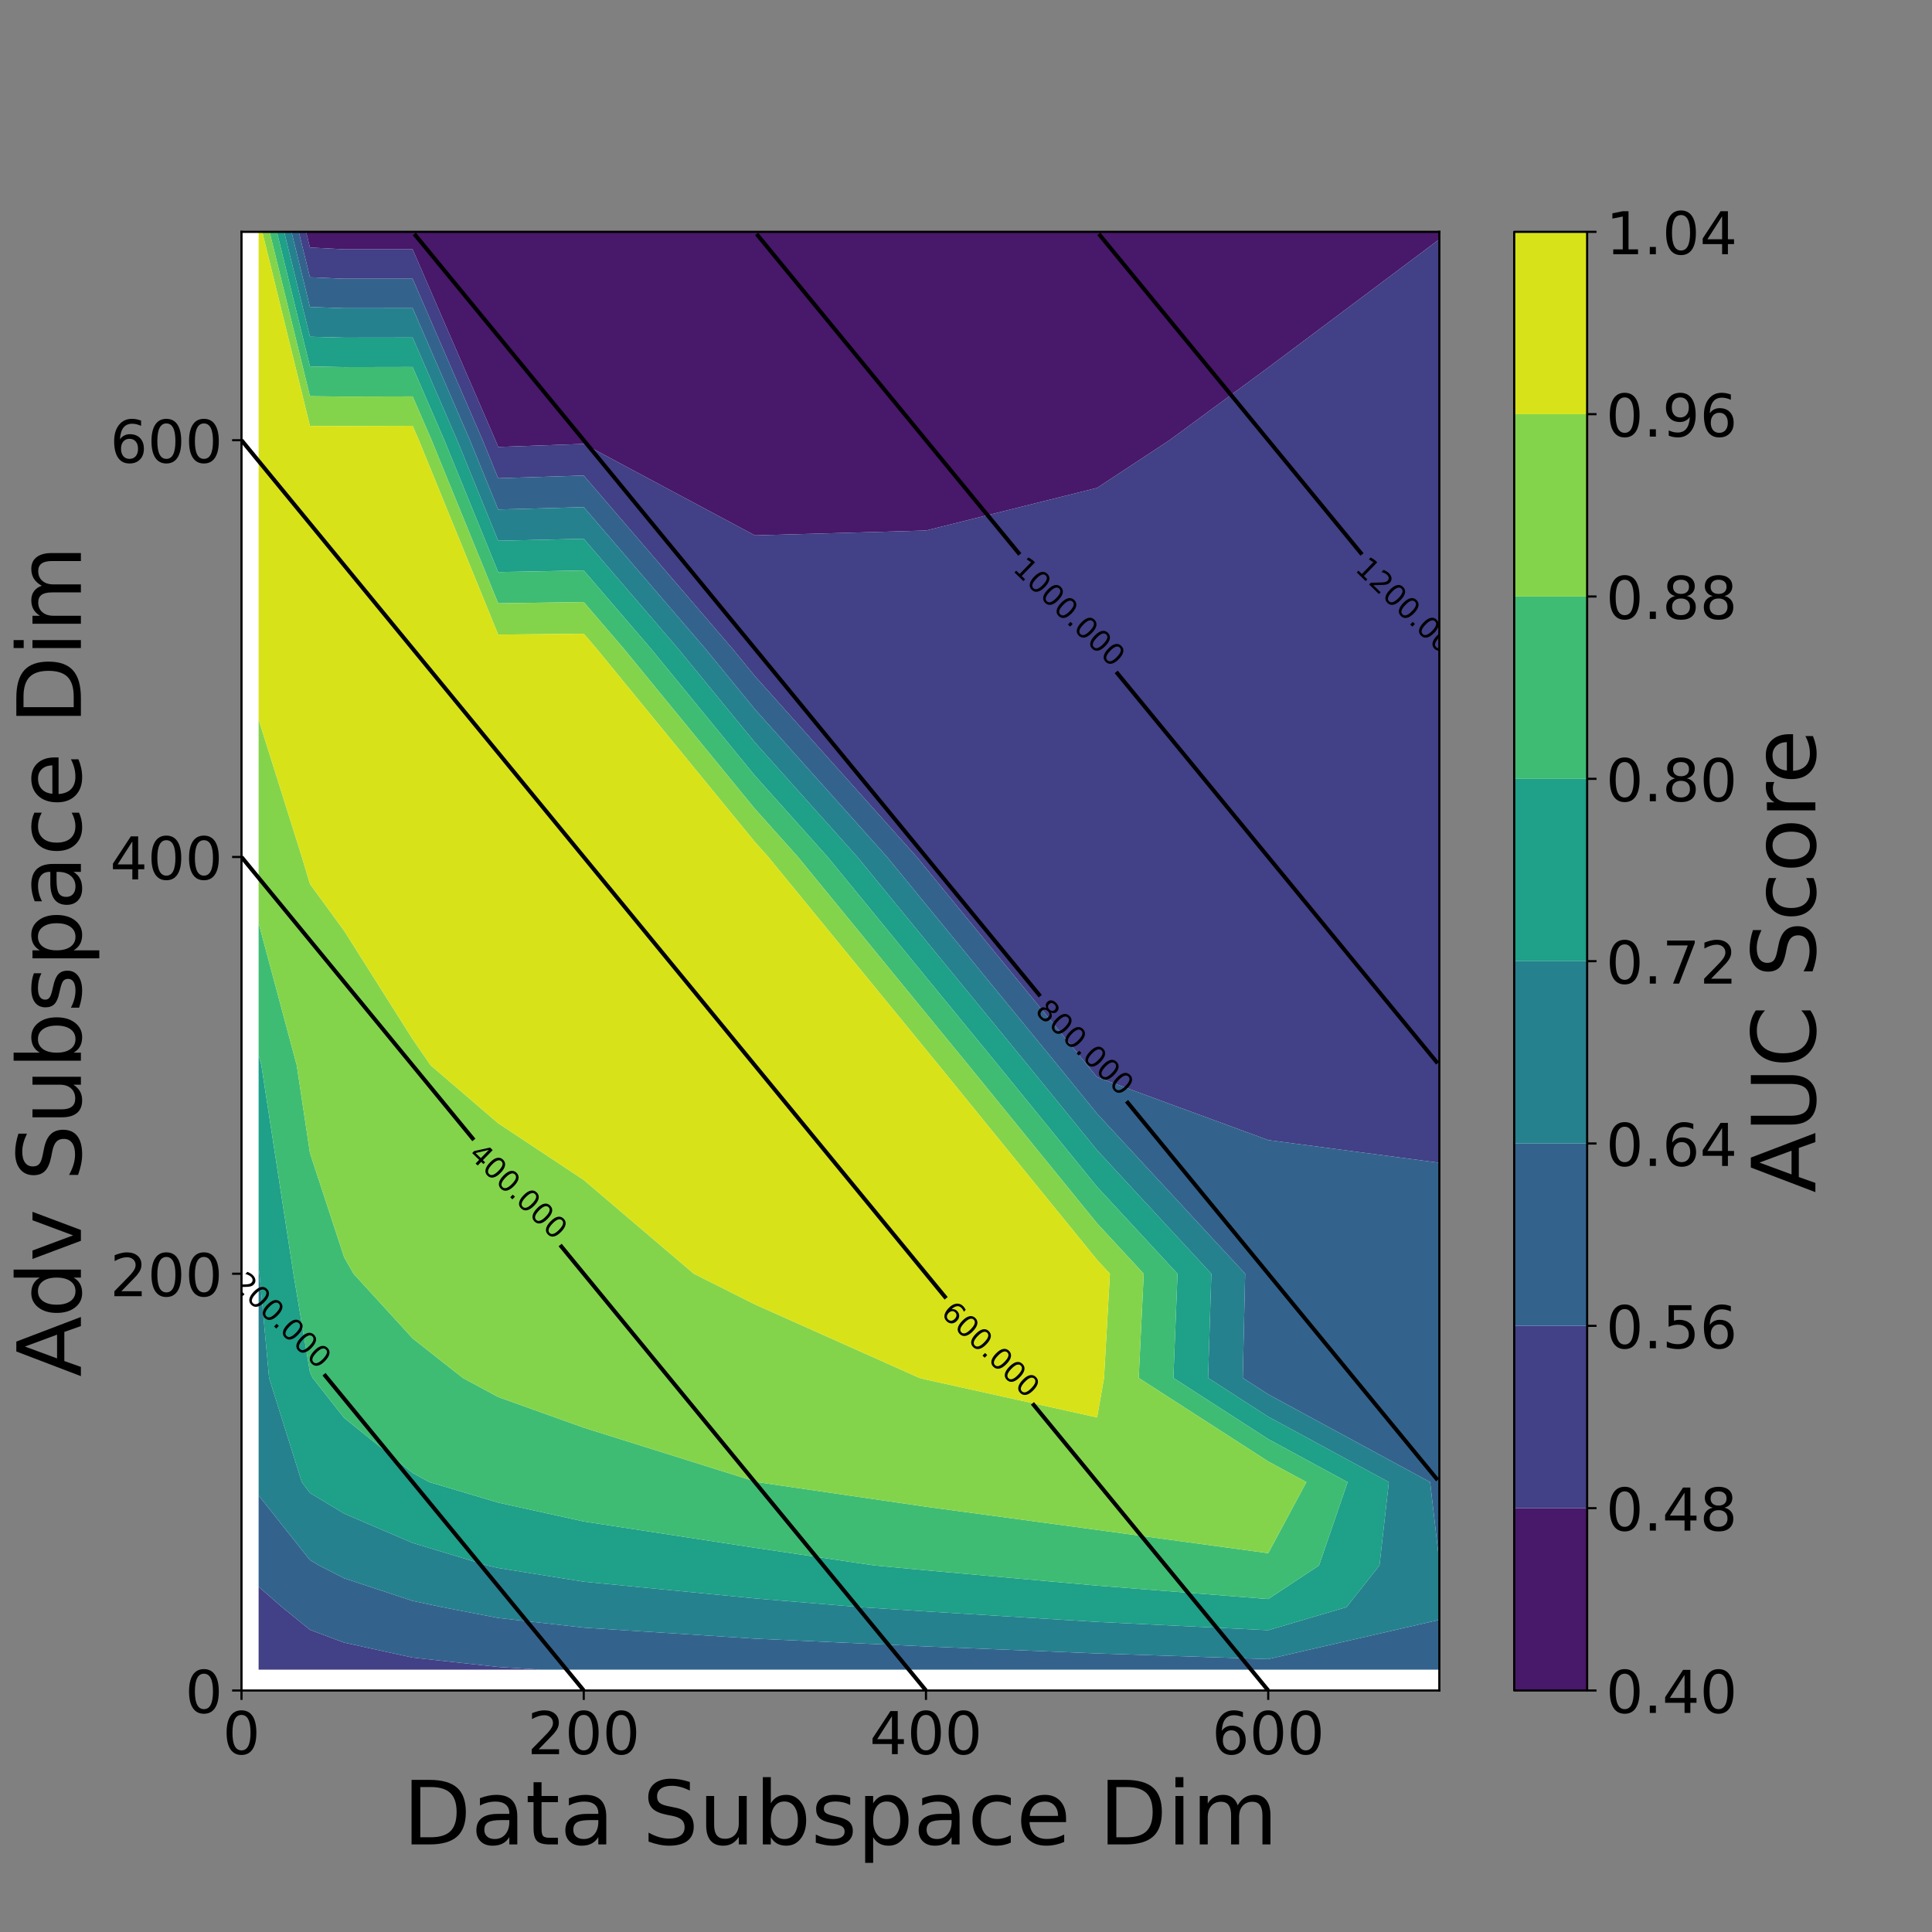 <?xml version="1.0" encoding="utf-8" standalone="no"?>
<!DOCTYPE svg PUBLIC "-//W3C//DTD SVG 1.1//EN"
  "http://www.w3.org/Graphics/SVG/1.1/DTD/svg11.dtd">
<!-- Created with matplotlib (https://matplotlib.org/) -->
<svg height="720pt" version="1.1" viewBox="0 0 720 720" width="720pt" xmlns="http://www.w3.org/2000/svg" xmlns:xlink="http://www.w3.org/1999/xlink">
 <rect x="0" y="0" width="720" height="720" fill="#808080" stroke="none"/>
 <defs>
  <style type="text/css">*{stroke-linecap:butt;stroke-linejoin:round;}</style>
 </defs>
 <g id="figure_1">
  <g id="patch_1">
   <path d="M 0 720 
L 720 720 
L 720 0 
L 0 0 
z
" style="fill:none;"/>
  </g>
  <g id="axes_1">
   <g id="patch_2">
    <path d="M 90 630 
L 536.4 630 
L 536.4 86.4 
L 90 86.4 
z
" style="fill:#ffffff;"/>
   </g>
   <g id="PathCollection_1">
    <path clip-path="url(#p03993c3fb9)" d="M 185.657 166.564 
L 217.543 165.426 
L 281.314 199.52 
L 345.086 197.706 
L 408.857 181.816 
L 435.832 164.057 
L 472.629 136.971 
L 536.4 89.174 
L 536.4 86.4 
L 472.629 86.4 
L 408.857 86.4 
L 345.086 86.4 
L 281.314 86.4 
L 217.543 86.4 
L 185.657 86.4 
L 153.771 86.4 
L 128.263 86.4 
L 115.509 86.4 
L 114.074 86.4 
L 115.509 92.24 
L 128.263 92.904 
L 153.771 92.909 
L 184.634 164.057 
z
" style="fill:#48186a;"/>
   </g>
   <g id="PathCollection_2">
    <path clip-path="url(#p03993c3fb9)" d="M 115.509 622.234 
L 128.263 622.234 
L 153.771 622.234 
L 185.657 622.234 
L 201.686 622.234 
L 185.657 621.239 
L 153.771 617.739 
L 128.263 612.174 
L 115.509 607.39 
L 105.079 598.937 
L 96.377 591.34 
L 96.377 598.937 
L 96.377 622.234 
z
" style="fill:#424086;"/>
    <path clip-path="url(#p03993c3fb9)" d="M 408.857 401.432 
L 472.629 424.869 
L 536.4 433.324 
L 536.4 397.029 
L 536.4 319.371 
L 536.4 241.714 
L 536.4 164.057 
L 536.4 89.174 
L 472.629 136.971 
L 435.832 164.057 
L 408.857 181.816 
L 345.086 197.706 
L 281.314 199.52 
L 217.543 165.426 
L 185.657 166.564 
L 184.634 164.057 
L 153.771 92.909 
L 128.263 92.904 
L 115.509 92.24 
L 114.074 86.4 
L 111.351 86.4 
L 115.509 103.323 
L 128.263 103.881 
L 153.771 103.873 
L 179.879 164.057 
L 185.657 178.219 
L 217.543 177.215 
L 272.94 241.714 
L 281.314 251.942 
L 341.656 319.371 
L 345.086 323.562 
L 405.275 397.029 
z
" style="fill:#424086;"/>
   </g>
   <g id="PathCollection_3">
    <path clip-path="url(#p03993c3fb9)" d="M 115.509 607.39 
L 128.263 612.174 
L 153.771 617.739 
L 185.657 621.239 
L 201.686 622.234 
L 217.543 622.234 
L 281.314 622.234 
L 345.086 622.234 
L 408.857 622.234 
L 472.629 622.234 
L 536.4 622.234 
L 536.4 603.662 
L 472.629 618.3 
L 408.857 616.19 
L 345.086 613.579 
L 281.314 610.673 
L 217.543 606.57 
L 185.657 602.961 
L 164.789 598.937 
L 153.771 596.604 
L 128.263 588.171 
L 118.943 583.406 
L 115.509 581.389 
L 96.377 557.303 
L 96.377 583.406 
L 96.377 591.34 
L 105.079 598.937 
z
" style="fill:#33638d;"/>
    <path clip-path="url(#p03993c3fb9)" d="M 536.4 582.064 
L 536.4 552.343 
L 536.4 513.514 
L 536.4 474.686 
L 536.4 433.324 
L 472.629 424.869 
L 408.857 401.432 
L 405.275 397.029 
L 345.086 323.562 
L 341.656 319.371 
L 281.314 251.942 
L 272.94 241.714 
L 217.543 177.215 
L 185.657 178.219 
L 179.879 164.057 
L 153.771 103.873 
L 128.263 103.881 
L 115.509 103.323 
L 111.351 86.4 
L 108.629 86.4 
L 115.509 114.407 
L 128.263 114.858 
L 153.771 114.836 
L 175.123 164.057 
L 185.657 189.874 
L 217.543 189.004 
L 262.815 241.714 
L 281.314 264.308 
L 330.589 319.371 
L 345.086 337.083 
L 394.198 397.029 
L 408.857 415.052 
L 464.034 474.686 
L 463.139 513.514 
L 472.629 519.634 
L 532.965 552.343 
z
" style="fill:#33638d;"/>
   </g>
   <g id="PathCollection_4">
    <path clip-path="url(#p03993c3fb9)" d="M 185.657 602.961 
L 217.543 606.57 
L 281.314 610.673 
L 345.086 613.579 
L 408.857 616.19 
L 472.629 618.3 
L 536.4 603.662 
L 536.4 598.937 
L 536.4 583.406 
L 536.4 582.064 
L 532.965 552.343 
L 472.629 519.634 
L 463.139 513.514 
L 464.034 474.686 
L 408.857 415.052 
L 394.198 397.029 
L 345.086 337.083 
L 330.589 319.371 
L 281.314 264.308 
L 262.815 241.714 
L 217.543 189.004 
L 185.657 189.874 
L 175.123 164.057 
L 153.771 114.836 
L 128.263 114.858 
L 115.509 114.407 
L 108.629 86.4 
L 105.906 86.4 
L 115.509 125.49 
L 128.263 125.835 
L 153.771 125.799 
L 170.367 164.057 
L 185.657 201.529 
L 217.543 200.793 
L 252.689 241.714 
L 281.314 276.675 
L 319.523 319.371 
L 345.086 350.603 
L 383.121 397.029 
L 408.857 428.672 
L 451.432 474.686 
L 450.214 513.514 
L 472.629 527.968 
L 517.591 552.343 
L 514.094 583.406 
L 501.778 598.937 
L 472.629 607.526 
L 408.857 604.434 
L 345.086 600.523 
L 320.576 598.937 
L 281.314 595.676 
L 217.543 589.453 
L 185.657 584.343 
L 181.592 583.406 
L 153.771 575.006 
L 128.263 564.07 
L 115.509 556.365 
L 112.484 552.343 
L 100.283 513.514 
L 96.69 474.686 
L 96.377 472.659 
L 96.377 474.686 
L 96.377 513.514 
L 96.377 552.343 
L 96.377 557.303 
L 115.509 581.389 
L 118.943 583.406 
L 128.263 588.171 
L 153.771 596.604 
L 164.789 598.937 
z
" style="fill:#26818e;"/>
   </g>
   <g id="PathCollection_5">
    <path clip-path="url(#p03993c3fb9)" d="M 345.086 600.523 
L 408.857 604.434 
L 472.629 607.526 
L 501.778 598.937 
L 514.094 583.406 
L 517.591 552.343 
L 472.629 527.968 
L 450.214 513.514 
L 451.432 474.686 
L 408.857 428.672 
L 383.121 397.029 
L 345.086 350.603 
L 319.523 319.371 
L 281.314 276.675 
L 252.689 241.714 
L 217.543 200.793 
L 185.657 201.529 
L 170.367 164.057 
L 153.771 125.799 
L 128.263 125.835 
L 115.509 125.49 
L 105.906 86.4 
L 103.184 86.4 
L 115.509 136.573 
L 128.263 136.812 
L 153.771 136.763 
L 165.612 164.057 
L 185.657 213.184 
L 217.543 212.582 
L 242.564 241.714 
L 281.314 289.041 
L 308.457 319.371 
L 345.086 364.124 
L 372.044 397.029 
L 408.857 442.292 
L 438.83 474.686 
L 437.29 513.514 
L 472.629 536.303 
L 502.217 552.343 
L 491.56 583.406 
L 472.629 595.916 
L 408.857 590.919 
L 345.086 585.207 
L 325.893 583.406 
L 281.314 576.818 
L 217.543 567.013 
L 185.657 559.971 
L 160.011 552.343 
L 153.771 548.928 
L 128.263 528.434 
L 116.508 513.514 
L 115.509 511.405 
L 109.352 474.686 
L 97.405 397.029 
L 96.377 393.196 
L 96.377 397.029 
L 96.377 472.659 
L 96.69 474.686 
L 100.283 513.514 
L 112.484 552.343 
L 115.509 556.365 
L 128.263 564.07 
L 153.771 575.006 
L 181.592 583.406 
L 185.657 584.343 
L 217.543 589.453 
L 281.314 595.676 
L 320.576 598.937 
z
" style="fill:#1fa088;"/>
   </g>
   <g id="PathCollection_6">
    <path clip-path="url(#p03993c3fb9)" d="M 345.086 585.207 
L 408.857 590.919 
L 472.629 595.916 
L 491.56 583.406 
L 502.217 552.343 
L 472.629 536.303 
L 437.29 513.514 
L 438.83 474.686 
L 408.857 442.292 
L 372.044 397.029 
L 345.086 364.124 
L 308.457 319.371 
L 281.314 289.041 
L 242.564 241.714 
L 217.543 212.582 
L 185.657 213.184 
L 165.612 164.057 
L 153.771 136.763 
L 128.263 136.812 
L 115.509 136.573 
L 103.184 86.4 
L 100.461 86.4 
L 115.509 147.657 
L 128.263 147.789 
L 153.771 147.726 
L 160.856 164.057 
L 185.657 224.839 
L 217.543 224.371 
L 232.439 241.714 
L 281.314 301.407 
L 297.39 319.371 
L 345.086 377.645 
L 360.967 397.029 
L 408.857 455.911 
L 426.228 474.686 
L 424.365 513.514 
L 472.629 544.637 
L 486.843 552.343 
L 472.629 578.827 
L 408.857 570.142 
L 345.086 561.512 
L 282.199 552.343 
L 281.314 552.074 
L 217.543 532.05 
L 185.657 520.626 
L 172.476 513.514 
L 153.771 498.781 
L 131.763 474.686 
L 128.263 468.572 
L 115.509 429.671 
L 110.594 397.029 
L 96.377 344.011 
L 96.377 393.196 
L 97.405 397.029 
L 109.352 474.686 
L 115.509 511.405 
L 116.508 513.514 
L 128.263 528.434 
L 153.771 548.928 
L 160.011 552.343 
L 185.657 559.971 
L 217.543 567.013 
L 281.314 576.818 
L 325.893 583.406 
z
" style="fill:#3fbc73;"/>
   </g>
   <g id="PathCollection_7">
    <path clip-path="url(#p03993c3fb9)" d="M 345.086 561.512 
L 408.857 570.142 
L 472.629 578.827 
L 486.843 552.343 
L 472.629 544.637 
L 424.365 513.514 
L 426.228 474.686 
L 408.857 455.911 
L 360.967 397.029 
L 345.086 377.645 
L 297.39 319.371 
L 281.314 301.407 
L 232.439 241.714 
L 217.543 224.371 
L 185.657 224.839 
L 160.856 164.057 
L 153.771 147.726 
L 128.263 147.789 
L 115.509 147.657 
L 100.461 86.4 
L 97.738 86.4 
L 115.509 158.74 
L 128.263 158.766 
L 153.771 158.689 
L 156.1 164.057 
L 185.657 236.494 
L 217.543 236.16 
L 222.314 241.714 
L 281.314 313.773 
L 286.324 319.371 
L 345.086 391.165 
L 349.889 397.029 
L 408.857 469.531 
L 413.627 474.686 
L 411.44 513.514 
L 408.857 528.23 
L 345.086 514.123 
L 342.656 513.514 
L 281.314 486.102 
L 258.566 474.686 
L 217.543 439.743 
L 185.657 418.612 
L 160.511 397.029 
L 153.771 387.26 
L 128.263 346.897 
L 115.509 329.426 
L 112.495 319.371 
L 96.377 268.137 
L 96.377 319.371 
L 96.377 344.011 
L 110.594 397.029 
L 115.509 429.671 
L 128.263 468.572 
L 131.763 474.686 
L 153.771 498.781 
L 172.476 513.514 
L 185.657 520.626 
L 217.543 532.05 
L 281.314 552.074 
L 282.199 552.343 
z
" style="fill:#84d44b;"/>
   </g>
   <g id="PathCollection_8">
    <path clip-path="url(#p03993c3fb9)" d="M 345.086 514.123 
L 408.857 528.23 
L 411.44 513.514 
L 413.627 474.686 
L 408.857 469.531 
L 349.889 397.029 
L 345.086 391.165 
L 286.324 319.371 
L 281.314 313.773 
L 222.314 241.714 
L 217.543 236.16 
L 185.657 236.494 
L 156.1 164.057 
L 153.771 158.689 
L 128.263 158.766 
L 115.509 158.74 
L 97.738 86.4 
L 96.377 86.4 
L 96.377 164.057 
L 96.377 241.714 
L 96.377 268.137 
L 112.495 319.371 
L 115.509 329.426 
L 128.263 346.897 
L 153.771 387.26 
L 160.511 397.029 
L 185.657 418.612 
L 217.543 439.743 
L 258.566 474.686 
L 281.314 486.102 
L 342.656 513.514 
z
" style="fill:#d8e219;"/>
   </g>
   <g id="matplotlib.axis_1">
    <g id="xtick_1">
     <g id="line2d_1">
      <defs>
       <path d="M 0 0 
L 0 3.5 
" id="mb3016d1a42" style="stroke:#000000;stroke-width:0.8;"/>
      </defs>
      <g>
       <use style="stroke:#000000;stroke-width:0.8;" x="90" xlink:href="#mb3016d1a42" y="630"/>
      </g>
     </g>
     <g id="text_1">
      <!-- 0 -->
      <g transform="translate(83.001 653.717)scale(0.22 -0.22)">
       <defs>
        <path d="M 31.781 66.406 
Q 24.172 66.406 20.328 58.906 
Q 16.5 51.422 16.5 36.375 
Q 16.5 21.391 20.328 13.891 
Q 24.172 6.391 31.781 6.391 
Q 39.453 6.391 43.281 13.891 
Q 47.125 21.391 47.125 36.375 
Q 47.125 51.422 43.281 58.906 
Q 39.453 66.406 31.781 66.406 
z
M 31.781 74.219 
Q 44.047 74.219 50.516 64.516 
Q 56.984 54.828 56.984 36.375 
Q 56.984 17.969 50.516 8.266 
Q 44.047 -1.422 31.781 -1.422 
Q 19.531 -1.422 13.062 8.266 
Q 6.594 17.969 6.594 36.375 
Q 6.594 54.828 13.062 64.516 
Q 19.531 74.219 31.781 74.219 
z
" id="DejaVuSans-48"/>
       </defs>
       <use xlink:href="#DejaVuSans-48"/>
      </g>
     </g>
    </g>
    <g id="xtick_2">
     <g id="line2d_2">
      <g>
       <use style="stroke:#000000;stroke-width:0.8;" x="217.543" xlink:href="#mb3016d1a42" y="630"/>
      </g>
     </g>
     <g id="text_2">
      <!-- 200 -->
      <g transform="translate(196.547 653.717)scale(0.22 -0.22)">
       <defs>
        <path d="M 19.188 8.297 
L 53.609 8.297 
L 53.609 0 
L 7.328 0 
L 7.328 8.297 
Q 12.938 14.109 22.625 23.891 
Q 32.328 33.688 34.812 36.531 
Q 39.547 41.844 41.422 45.531 
Q 43.312 49.219 43.312 52.781 
Q 43.312 58.594 39.234 62.25 
Q 35.156 65.922 28.609 65.922 
Q 23.969 65.922 18.812 64.312 
Q 13.672 62.703 7.812 59.422 
L 7.812 69.391 
Q 13.766 71.781 18.938 73 
Q 24.125 74.219 28.422 74.219 
Q 39.75 74.219 46.484 68.547 
Q 53.219 62.891 53.219 53.422 
Q 53.219 48.922 51.531 44.891 
Q 49.859 40.875 45.406 35.406 
Q 44.188 33.984 37.641 27.219 
Q 31.109 20.453 19.188 8.297 
z
" id="DejaVuSans-50"/>
       </defs>
       <use xlink:href="#DejaVuSans-50"/>
       <use x="63.623" xlink:href="#DejaVuSans-48"/>
       <use x="127.246" xlink:href="#DejaVuSans-48"/>
      </g>
     </g>
    </g>
    <g id="xtick_3">
     <g id="line2d_3">
      <g>
       <use style="stroke:#000000;stroke-width:0.8;" x="345.086" xlink:href="#mb3016d1a42" y="630"/>
      </g>
     </g>
     <g id="text_3">
      <!-- 400 -->
      <g transform="translate(324.089 653.717)scale(0.22 -0.22)">
       <defs>
        <path d="M 37.797 64.312 
L 12.891 25.391 
L 37.797 25.391 
z
M 35.203 72.906 
L 47.609 72.906 
L 47.609 25.391 
L 58.016 25.391 
L 58.016 17.188 
L 47.609 17.188 
L 47.609 0 
L 37.797 0 
L 37.797 17.188 
L 4.891 17.188 
L 4.891 26.703 
z
" id="DejaVuSans-52"/>
       </defs>
       <use xlink:href="#DejaVuSans-52"/>
       <use x="63.623" xlink:href="#DejaVuSans-48"/>
       <use x="127.246" xlink:href="#DejaVuSans-48"/>
      </g>
     </g>
    </g>
    <g id="xtick_4">
     <g id="line2d_4">
      <g>
       <use style="stroke:#000000;stroke-width:0.8;" x="472.629" xlink:href="#mb3016d1a42" y="630"/>
      </g>
     </g>
     <g id="text_4">
      <!-- 600 -->
      <g transform="translate(451.632 653.717)scale(0.22 -0.22)">
       <defs>
        <path d="M 33.016 40.375 
Q 26.375 40.375 22.484 35.828 
Q 18.609 31.297 18.609 23.391 
Q 18.609 15.531 22.484 10.953 
Q 26.375 6.391 33.016 6.391 
Q 39.656 6.391 43.531 10.953 
Q 47.406 15.531 47.406 23.391 
Q 47.406 31.297 43.531 35.828 
Q 39.656 40.375 33.016 40.375 
z
M 52.594 71.297 
L 52.594 62.312 
Q 48.875 64.062 45.094 64.984 
Q 41.312 65.922 37.594 65.922 
Q 27.828 65.922 22.672 59.328 
Q 17.531 52.734 16.797 39.406 
Q 19.672 43.656 24.016 45.922 
Q 28.375 48.188 33.594 48.188 
Q 44.578 48.188 50.953 41.516 
Q 57.328 34.859 57.328 23.391 
Q 57.328 12.156 50.688 5.359 
Q 44.047 -1.422 33.016 -1.422 
Q 20.359 -1.422 13.672 8.266 
Q 6.984 17.969 6.984 36.375 
Q 6.984 53.656 15.188 63.938 
Q 23.391 74.219 37.203 74.219 
Q 40.922 74.219 44.703 73.484 
Q 48.484 72.75 52.594 71.297 
z
" id="DejaVuSans-54"/>
       </defs>
       <use xlink:href="#DejaVuSans-54"/>
       <use x="63.623" xlink:href="#DejaVuSans-48"/>
       <use x="127.246" xlink:href="#DejaVuSans-48"/>
      </g>
     </g>
    </g>
    <g id="text_5">
     <!-- Data Subspace Dim -->
     <g transform="translate(150.141 687.367)scale(0.33 -0.33)">
      <defs>
       <path d="M 19.672 64.797 
L 19.672 8.109 
L 31.594 8.109 
Q 46.688 8.109 53.688 14.938 
Q 60.688 21.781 60.688 36.531 
Q 60.688 51.172 53.688 57.984 
Q 46.688 64.797 31.594 64.797 
z
M 9.812 72.906 
L 30.078 72.906 
Q 51.266 72.906 61.172 64.094 
Q 71.094 55.281 71.094 36.531 
Q 71.094 17.672 61.125 8.828 
Q 51.172 0 30.078 0 
L 9.812 0 
z
" id="DejaVuSans-68"/>
       <path d="M 34.281 27.484 
Q 23.391 27.484 19.188 25 
Q 14.984 22.516 14.984 16.5 
Q 14.984 11.719 18.141 8.906 
Q 21.297 6.109 26.703 6.109 
Q 34.188 6.109 38.703 11.406 
Q 43.219 16.703 43.219 25.484 
L 43.219 27.484 
z
M 52.203 31.203 
L 52.203 0 
L 43.219 0 
L 43.219 8.297 
Q 40.141 3.328 35.547 0.953 
Q 30.953 -1.422 24.312 -1.422 
Q 15.922 -1.422 10.953 3.297 
Q 6 8.016 6 15.922 
Q 6 25.141 12.172 29.828 
Q 18.359 34.516 30.609 34.516 
L 43.219 34.516 
L 43.219 35.406 
Q 43.219 41.609 39.141 45 
Q 35.062 48.391 27.688 48.391 
Q 23 48.391 18.547 47.266 
Q 14.109 46.141 10.016 43.891 
L 10.016 52.203 
Q 14.938 54.109 19.578 55.047 
Q 24.219 56 28.609 56 
Q 40.484 56 46.344 49.844 
Q 52.203 43.703 52.203 31.203 
z
" id="DejaVuSans-97"/>
       <path d="M 18.312 70.219 
L 18.312 54.688 
L 36.812 54.688 
L 36.812 47.703 
L 18.312 47.703 
L 18.312 18.016 
Q 18.312 11.328 20.141 9.422 
Q 21.969 7.516 27.594 7.516 
L 36.812 7.516 
L 36.812 0 
L 27.594 0 
Q 17.188 0 13.234 3.875 
Q 9.281 7.766 9.281 18.016 
L 9.281 47.703 
L 2.688 47.703 
L 2.688 54.688 
L 9.281 54.688 
L 9.281 70.219 
z
" id="DejaVuSans-116"/>
       <path id="DejaVuSans-32"/>
       <path d="M 53.516 70.516 
L 53.516 60.891 
Q 47.906 63.578 42.922 64.891 
Q 37.938 66.219 33.297 66.219 
Q 25.25 66.219 20.875 63.094 
Q 16.5 59.969 16.5 54.203 
Q 16.5 49.359 19.406 46.891 
Q 22.312 44.438 30.422 42.922 
L 36.375 41.703 
Q 47.406 39.594 52.656 34.297 
Q 57.906 29 57.906 20.125 
Q 57.906 9.516 50.797 4.047 
Q 43.703 -1.422 29.984 -1.422 
Q 24.812 -1.422 18.969 -0.25 
Q 13.141 0.922 6.891 3.219 
L 6.891 13.375 
Q 12.891 10.016 18.656 8.297 
Q 24.422 6.594 29.984 6.594 
Q 38.422 6.594 43.016 9.906 
Q 47.609 13.234 47.609 19.391 
Q 47.609 24.75 44.312 27.781 
Q 41.016 30.812 33.5 32.328 
L 27.484 33.5 
Q 16.453 35.688 11.516 40.375 
Q 6.594 45.062 6.594 53.422 
Q 6.594 63.094 13.406 68.656 
Q 20.219 74.219 32.172 74.219 
Q 37.312 74.219 42.625 73.281 
Q 47.953 72.359 53.516 70.516 
z
" id="DejaVuSans-83"/>
       <path d="M 8.5 21.578 
L 8.5 54.688 
L 17.484 54.688 
L 17.484 21.922 
Q 17.484 14.156 20.5 10.266 
Q 23.531 6.391 29.594 6.391 
Q 36.859 6.391 41.078 11.031 
Q 45.312 15.672 45.312 23.688 
L 45.312 54.688 
L 54.297 54.688 
L 54.297 0 
L 45.312 0 
L 45.312 8.406 
Q 42.047 3.422 37.719 1 
Q 33.406 -1.422 27.688 -1.422 
Q 18.266 -1.422 13.375 4.438 
Q 8.5 10.297 8.5 21.578 
z
M 31.109 56 
z
" id="DejaVuSans-117"/>
       <path d="M 48.688 27.297 
Q 48.688 37.203 44.609 42.844 
Q 40.531 48.484 33.406 48.484 
Q 26.266 48.484 22.188 42.844 
Q 18.109 37.203 18.109 27.297 
Q 18.109 17.391 22.188 11.75 
Q 26.266 6.109 33.406 6.109 
Q 40.531 6.109 44.609 11.75 
Q 48.688 17.391 48.688 27.297 
z
M 18.109 46.391 
Q 20.953 51.266 25.266 53.625 
Q 29.594 56 35.594 56 
Q 45.562 56 51.781 48.094 
Q 58.016 40.188 58.016 27.297 
Q 58.016 14.406 51.781 6.484 
Q 45.562 -1.422 35.594 -1.422 
Q 29.594 -1.422 25.266 0.953 
Q 20.953 3.328 18.109 8.203 
L 18.109 0 
L 9.078 0 
L 9.078 75.984 
L 18.109 75.984 
z
" id="DejaVuSans-98"/>
       <path d="M 44.281 53.078 
L 44.281 44.578 
Q 40.484 46.531 36.375 47.5 
Q 32.281 48.484 27.875 48.484 
Q 21.188 48.484 17.844 46.438 
Q 14.5 44.391 14.5 40.281 
Q 14.5 37.156 16.891 35.375 
Q 19.281 33.594 26.516 31.984 
L 29.594 31.297 
Q 39.156 29.25 43.188 25.516 
Q 47.219 21.781 47.219 15.094 
Q 47.219 7.469 41.188 3.016 
Q 35.156 -1.422 24.609 -1.422 
Q 20.219 -1.422 15.453 -0.562 
Q 10.688 0.297 5.422 2 
L 5.422 11.281 
Q 10.406 8.688 15.234 7.391 
Q 20.062 6.109 24.812 6.109 
Q 31.156 6.109 34.562 8.281 
Q 37.984 10.453 37.984 14.406 
Q 37.984 18.062 35.516 20.016 
Q 33.062 21.969 24.703 23.781 
L 21.578 24.516 
Q 13.234 26.266 9.516 29.906 
Q 5.812 33.547 5.812 39.891 
Q 5.812 47.609 11.281 51.797 
Q 16.75 56 26.812 56 
Q 31.781 56 36.172 55.266 
Q 40.578 54.547 44.281 53.078 
z
" id="DejaVuSans-115"/>
       <path d="M 18.109 8.203 
L 18.109 -20.797 
L 9.078 -20.797 
L 9.078 54.688 
L 18.109 54.688 
L 18.109 46.391 
Q 20.953 51.266 25.266 53.625 
Q 29.594 56 35.594 56 
Q 45.562 56 51.781 48.094 
Q 58.016 40.188 58.016 27.297 
Q 58.016 14.406 51.781 6.484 
Q 45.562 -1.422 35.594 -1.422 
Q 29.594 -1.422 25.266 0.953 
Q 20.953 3.328 18.109 8.203 
z
M 48.688 27.297 
Q 48.688 37.203 44.609 42.844 
Q 40.531 48.484 33.406 48.484 
Q 26.266 48.484 22.188 42.844 
Q 18.109 37.203 18.109 27.297 
Q 18.109 17.391 22.188 11.75 
Q 26.266 6.109 33.406 6.109 
Q 40.531 6.109 44.609 11.75 
Q 48.688 17.391 48.688 27.297 
z
" id="DejaVuSans-112"/>
       <path d="M 48.781 52.594 
L 48.781 44.188 
Q 44.969 46.297 41.141 47.344 
Q 37.312 48.391 33.406 48.391 
Q 24.656 48.391 19.812 42.844 
Q 14.984 37.312 14.984 27.297 
Q 14.984 17.281 19.812 11.734 
Q 24.656 6.203 33.406 6.203 
Q 37.312 6.203 41.141 7.25 
Q 44.969 8.297 48.781 10.406 
L 48.781 2.094 
Q 45.016 0.344 40.984 -0.531 
Q 36.969 -1.422 32.422 -1.422 
Q 20.062 -1.422 12.781 6.344 
Q 5.516 14.109 5.516 27.297 
Q 5.516 40.672 12.859 48.328 
Q 20.219 56 33.016 56 
Q 37.156 56 41.109 55.141 
Q 45.062 54.297 48.781 52.594 
z
" id="DejaVuSans-99"/>
       <path d="M 56.203 29.594 
L 56.203 25.203 
L 14.891 25.203 
Q 15.484 15.922 20.484 11.062 
Q 25.484 6.203 34.422 6.203 
Q 39.594 6.203 44.453 7.469 
Q 49.312 8.734 54.109 11.281 
L 54.109 2.781 
Q 49.266 0.734 44.188 -0.344 
Q 39.109 -1.422 33.891 -1.422 
Q 20.797 -1.422 13.156 6.188 
Q 5.516 13.812 5.516 26.812 
Q 5.516 40.234 12.766 48.109 
Q 20.016 56 32.328 56 
Q 43.359 56 49.781 48.891 
Q 56.203 41.797 56.203 29.594 
z
M 47.219 32.234 
Q 47.125 39.594 43.094 43.984 
Q 39.062 48.391 32.422 48.391 
Q 24.906 48.391 20.391 44.141 
Q 15.875 39.891 15.188 32.172 
z
" id="DejaVuSans-101"/>
       <path d="M 9.422 54.688 
L 18.406 54.688 
L 18.406 0 
L 9.422 0 
z
M 9.422 75.984 
L 18.406 75.984 
L 18.406 64.594 
L 9.422 64.594 
z
" id="DejaVuSans-105"/>
       <path d="M 52 44.188 
Q 55.375 50.25 60.062 53.125 
Q 64.75 56 71.094 56 
Q 79.641 56 84.281 50.016 
Q 88.922 44.047 88.922 33.016 
L 88.922 0 
L 79.891 0 
L 79.891 32.719 
Q 79.891 40.578 77.094 44.375 
Q 74.312 48.188 68.609 48.188 
Q 61.625 48.188 57.562 43.547 
Q 53.516 38.922 53.516 30.906 
L 53.516 0 
L 44.484 0 
L 44.484 32.719 
Q 44.484 40.625 41.703 44.406 
Q 38.922 48.188 33.109 48.188 
Q 26.219 48.188 22.156 43.531 
Q 18.109 38.875 18.109 30.906 
L 18.109 0 
L 9.078 0 
L 9.078 54.688 
L 18.109 54.688 
L 18.109 46.188 
Q 21.188 51.219 25.484 53.609 
Q 29.781 56 35.688 56 
Q 41.656 56 45.828 52.969 
Q 50 49.953 52 44.188 
z
" id="DejaVuSans-109"/>
      </defs>
      <use xlink:href="#DejaVuSans-68"/>
      <use x="77.002" xlink:href="#DejaVuSans-97"/>
      <use x="138.281" xlink:href="#DejaVuSans-116"/>
      <use x="177.49" xlink:href="#DejaVuSans-97"/>
      <use x="238.77" xlink:href="#DejaVuSans-32"/>
      <use x="270.557" xlink:href="#DejaVuSans-83"/>
      <use x="334.033" xlink:href="#DejaVuSans-117"/>
      <use x="397.412" xlink:href="#DejaVuSans-98"/>
      <use x="460.889" xlink:href="#DejaVuSans-115"/>
      <use x="512.988" xlink:href="#DejaVuSans-112"/>
      <use x="576.465" xlink:href="#DejaVuSans-97"/>
      <use x="637.744" xlink:href="#DejaVuSans-99"/>
      <use x="692.725" xlink:href="#DejaVuSans-101"/>
      <use x="754.248" xlink:href="#DejaVuSans-32"/>
      <use x="786.035" xlink:href="#DejaVuSans-68"/>
      <use x="863.037" xlink:href="#DejaVuSans-105"/>
      <use x="890.82" xlink:href="#DejaVuSans-109"/>
     </g>
    </g>
   </g>
   <g id="matplotlib.axis_2">
    <g id="ytick_1">
     <g id="line2d_5">
      <defs>
       <path d="M 0 0 
L -3.5 0 
" id="m85ad881416" style="stroke:#000000;stroke-width:0.8;"/>
      </defs>
      <g>
       <use style="stroke:#000000;stroke-width:0.8;" x="90" xlink:href="#m85ad881416" y="630"/>
      </g>
     </g>
     <g id="text_6">
      <!-- 0 -->
      <g transform="translate(69.002 638.358)scale(0.22 -0.22)">
       <use xlink:href="#DejaVuSans-48"/>
      </g>
     </g>
    </g>
    <g id="ytick_2">
     <g id="line2d_6">
      <g>
       <use style="stroke:#000000;stroke-width:0.8;" x="90" xlink:href="#m85ad881416" y="474.686"/>
      </g>
     </g>
     <g id="text_7">
      <!-- 200 -->
      <g transform="translate(41.008 483.044)scale(0.22 -0.22)">
       <use xlink:href="#DejaVuSans-50"/>
       <use x="63.623" xlink:href="#DejaVuSans-48"/>
       <use x="127.246" xlink:href="#DejaVuSans-48"/>
      </g>
     </g>
    </g>
    <g id="ytick_3">
     <g id="line2d_7">
      <g>
       <use style="stroke:#000000;stroke-width:0.8;" x="90" xlink:href="#m85ad881416" y="319.371"/>
      </g>
     </g>
     <g id="text_8">
      <!-- 400 -->
      <g transform="translate(41.008 327.73)scale(0.22 -0.22)">
       <use xlink:href="#DejaVuSans-52"/>
       <use x="63.623" xlink:href="#DejaVuSans-48"/>
       <use x="127.246" xlink:href="#DejaVuSans-48"/>
      </g>
     </g>
    </g>
    <g id="ytick_4">
     <g id="line2d_8">
      <g>
       <use style="stroke:#000000;stroke-width:0.8;" x="90" xlink:href="#m85ad881416" y="164.057"/>
      </g>
     </g>
     <g id="text_9">
      <!-- 600 -->
      <g transform="translate(41.008 172.415)scale(0.22 -0.22)">
       <use xlink:href="#DejaVuSans-54"/>
       <use x="63.623" xlink:href="#DejaVuSans-48"/>
       <use x="127.246" xlink:href="#DejaVuSans-48"/>
      </g>
     </g>
    </g>
    <g id="text_10">
     <!-- Adv Subspace Dim -->
     <g transform="translate(30.145 513.101)rotate(-90)scale(0.33 -0.33)">
      <defs>
       <path d="M 34.188 63.188 
L 20.797 26.906 
L 47.609 26.906 
z
M 28.609 72.906 
L 39.797 72.906 
L 67.578 0 
L 57.328 0 
L 50.688 18.703 
L 17.828 18.703 
L 11.188 0 
L 0.781 0 
z
" id="DejaVuSans-65"/>
       <path d="M 45.406 46.391 
L 45.406 75.984 
L 54.391 75.984 
L 54.391 0 
L 45.406 0 
L 45.406 8.203 
Q 42.578 3.328 38.25 0.953 
Q 33.938 -1.422 27.875 -1.422 
Q 17.969 -1.422 11.734 6.484 
Q 5.516 14.406 5.516 27.297 
Q 5.516 40.188 11.734 48.094 
Q 17.969 56 27.875 56 
Q 33.938 56 38.25 53.625 
Q 42.578 51.266 45.406 46.391 
z
M 14.797 27.297 
Q 14.797 17.391 18.875 11.75 
Q 22.953 6.109 30.078 6.109 
Q 37.203 6.109 41.297 11.75 
Q 45.406 17.391 45.406 27.297 
Q 45.406 37.203 41.297 42.844 
Q 37.203 48.484 30.078 48.484 
Q 22.953 48.484 18.875 42.844 
Q 14.797 37.203 14.797 27.297 
z
" id="DejaVuSans-100"/>
       <path d="M 2.984 54.688 
L 12.5 54.688 
L 29.594 8.797 
L 46.688 54.688 
L 56.203 54.688 
L 35.688 0 
L 23.484 0 
z
" id="DejaVuSans-118"/>
      </defs>
      <use xlink:href="#DejaVuSans-65"/>
      <use x="66.658" xlink:href="#DejaVuSans-100"/>
      <use x="130.135" xlink:href="#DejaVuSans-118"/>
      <use x="189.314" xlink:href="#DejaVuSans-32"/>
      <use x="221.102" xlink:href="#DejaVuSans-83"/>
      <use x="284.578" xlink:href="#DejaVuSans-117"/>
      <use x="347.957" xlink:href="#DejaVuSans-98"/>
      <use x="411.434" xlink:href="#DejaVuSans-115"/>
      <use x="463.533" xlink:href="#DejaVuSans-112"/>
      <use x="527.01" xlink:href="#DejaVuSans-97"/>
      <use x="588.289" xlink:href="#DejaVuSans-99"/>
      <use x="643.27" xlink:href="#DejaVuSans-101"/>
      <use x="704.793" xlink:href="#DejaVuSans-32"/>
      <use x="736.58" xlink:href="#DejaVuSans-68"/>
      <use x="813.582" xlink:href="#DejaVuSans-105"/>
      <use x="841.365" xlink:href="#DejaVuSans-109"/>
     </g>
    </g>
   </g>
   <g id="LineCollection_1">
    <path clip-path="url(#p03993c3fb9)" d="M 90 630 
" style="fill:none;stroke:#000000;stroke-width:1.5;"/>
   </g>
   <g id="LineCollection_2">
    <path clip-path="url(#p03993c3fb9)" d="M 120.747 512.127 
L 217.543 630 
L 217.543 630 
" style="fill:none;stroke:#000000;stroke-width:1.5;"/>
   </g>
   <g id="LineCollection_3">
    <path clip-path="url(#p03993c3fb9)" d="M 90 319.371 
L 176.593 424.819 
L 176.593 424.819 
" style="fill:none;stroke:#000000;stroke-width:1.5;"/>
    <path clip-path="url(#p03993c3fb9)" d="M 208.751 463.98 
L 345.086 630 
L 345.086 630 
" style="fill:none;stroke:#000000;stroke-width:1.5;"/>
   </g>
   <g id="LineCollection_4">
    <path clip-path="url(#p03993c3fb9)" d="M 90 164.057 
L 352.602 483.839 
L 352.602 483.839 
" style="fill:none;stroke:#000000;stroke-width:1.5;"/>
    <path clip-path="url(#p03993c3fb9)" d="M 384.76 522.999 
L 472.629 630 
L 472.629 630 
" style="fill:none;stroke:#000000;stroke-width:1.5;"/>
   </g>
   <g id="LineCollection_5">
    <path clip-path="url(#p03993c3fb9)" d="M 154.409 87.177 
L 387.676 371.236 
L 387.676 371.236 
" style="fill:none;stroke:#000000;stroke-width:1.5;"/>
    <path clip-path="url(#p03993c3fb9)" d="M 419.835 410.396 
L 535.762 551.566 
L 535.762 551.566 
" style="fill:none;stroke:#000000;stroke-width:1.5;"/>
   </g>
   <g id="LineCollection_6">
    <path clip-path="url(#p03993c3fb9)" d="M 281.952 87.177 
L 380.049 206.633 
L 380.049 206.633 
" style="fill:none;stroke:#000000;stroke-width:1.5;"/>
    <path clip-path="url(#p03993c3fb9)" d="M 415.983 250.392 
L 535.762 396.252 
L 535.762 396.252 
" style="fill:none;stroke:#000000;stroke-width:1.5;"/>
   </g>
   <g id="LineCollection_7">
    <path clip-path="url(#p03993c3fb9)" d="M 409.495 87.177 
L 507.591 206.633 
L 507.591 206.633 
" style="fill:none;stroke:#000000;stroke-width:1.5;"/>
   </g>
   <g id="LineCollection_8"/>
   <g id="patch_3">
    <path d="M 90 630 
L 90 86.4 
" style="fill:none;stroke:#000000;stroke-linecap:square;stroke-linejoin:miter;stroke-width:0.8;"/>
   </g>
   <g id="patch_4">
    <path d="M 536.4 630 
L 536.4 86.4 
" style="fill:none;stroke:#000000;stroke-linecap:square;stroke-linejoin:miter;stroke-width:0.8;"/>
   </g>
   <g id="patch_5">
    <path d="M 90 630 
L 536.4 630 
" style="fill:none;stroke:#000000;stroke-linecap:square;stroke-linejoin:miter;stroke-width:0.8;"/>
   </g>
   <g id="patch_6">
    <path d="M 90 86.4 
L 536.4 86.4 
" style="fill:none;stroke:#000000;stroke-linecap:square;stroke-linejoin:miter;stroke-width:0.8;"/>
   </g>
   <g id="text_11">
    <g clip-path="url(#p03993c3fb9)">
     <!-- 200.000 -->
     <g transform="translate(86.258 478.85)rotate(-315.749)scale(0.11 -0.11)">
      <defs>
       <path d="M 10.688 12.406 
L 21 12.406 
L 21 0 
L 10.688 0 
z
" id="DejaVuSans-46"/>
      </defs>
      <use xlink:href="#DejaVuSans-50"/>
      <use x="63.623" xlink:href="#DejaVuSans-48"/>
      <use x="127.246" xlink:href="#DejaVuSans-48"/>
      <use x="190.869" xlink:href="#DejaVuSans-46"/>
      <use x="222.656" xlink:href="#DejaVuSans-48"/>
      <use x="286.279" xlink:href="#DejaVuSans-48"/>
      <use x="349.902" xlink:href="#DejaVuSans-48"/>
     </g>
    </g>
   </g>
   <g id="text_12">
    <g clip-path="url(#p03993c3fb9)">
     <!-- 400.000 -->
     <g transform="translate(174.263 430.703)rotate(-315.749)scale(0.11 -0.11)">
      <use xlink:href="#DejaVuSans-52"/>
      <use x="63.623" xlink:href="#DejaVuSans-48"/>
      <use x="127.246" xlink:href="#DejaVuSans-48"/>
      <use x="190.869" xlink:href="#DejaVuSans-46"/>
      <use x="222.656" xlink:href="#DejaVuSans-48"/>
      <use x="286.279" xlink:href="#DejaVuSans-48"/>
      <use x="349.902" xlink:href="#DejaVuSans-48"/>
     </g>
    </g>
   </g>
   <g id="text_13">
    <g clip-path="url(#p03993c3fb9)">
     <!-- 600.000 -->
     <g transform="translate(350.272 489.722)rotate(-315.749)scale(0.11 -0.11)">
      <use xlink:href="#DejaVuSans-54"/>
      <use x="63.623" xlink:href="#DejaVuSans-48"/>
      <use x="127.246" xlink:href="#DejaVuSans-48"/>
      <use x="190.869" xlink:href="#DejaVuSans-46"/>
      <use x="222.656" xlink:href="#DejaVuSans-48"/>
      <use x="286.279" xlink:href="#DejaVuSans-48"/>
      <use x="349.902" xlink:href="#DejaVuSans-48"/>
     </g>
    </g>
   </g>
   <g id="text_14">
    <g clip-path="url(#p03993c3fb9)">
     <!-- 800.000 -->
     <g transform="translate(385.346 377.119)rotate(-315.749)scale(0.11 -0.11)">
      <defs>
       <path d="M 31.781 34.625 
Q 24.75 34.625 20.719 30.859 
Q 16.703 27.094 16.703 20.516 
Q 16.703 13.922 20.719 10.156 
Q 24.75 6.391 31.781 6.391 
Q 38.812 6.391 42.859 10.172 
Q 46.922 13.969 46.922 20.516 
Q 46.922 27.094 42.891 30.859 
Q 38.875 34.625 31.781 34.625 
z
M 21.922 38.812 
Q 15.578 40.375 12.031 44.719 
Q 8.5 49.078 8.5 55.328 
Q 8.5 64.062 14.719 69.141 
Q 20.953 74.219 31.781 74.219 
Q 42.672 74.219 48.875 69.141 
Q 55.078 64.062 55.078 55.328 
Q 55.078 49.078 51.531 44.719 
Q 48 40.375 41.703 38.812 
Q 48.828 37.156 52.797 32.312 
Q 56.781 27.484 56.781 20.516 
Q 56.781 9.906 50.312 4.234 
Q 43.844 -1.422 31.781 -1.422 
Q 19.734 -1.422 13.25 4.234 
Q 6.781 9.906 6.781 20.516 
Q 6.781 27.484 10.781 32.312 
Q 14.797 37.156 21.922 38.812 
z
M 18.312 54.391 
Q 18.312 48.734 21.844 45.562 
Q 25.391 42.391 31.781 42.391 
Q 38.141 42.391 41.719 45.562 
Q 45.312 48.734 45.312 54.391 
Q 45.312 60.062 41.719 63.234 
Q 38.141 66.406 31.781 66.406 
Q 25.391 66.406 21.844 63.234 
Q 18.312 60.062 18.312 54.391 
z
" id="DejaVuSans-56"/>
      </defs>
      <use xlink:href="#DejaVuSans-56"/>
      <use x="63.623" xlink:href="#DejaVuSans-48"/>
      <use x="127.246" xlink:href="#DejaVuSans-48"/>
      <use x="190.869" xlink:href="#DejaVuSans-46"/>
      <use x="222.656" xlink:href="#DejaVuSans-48"/>
      <use x="286.279" xlink:href="#DejaVuSans-48"/>
      <use x="349.902" xlink:href="#DejaVuSans-48"/>
     </g>
    </g>
   </g>
   <g id="text_15">
    <g clip-path="url(#p03993c3fb9)">
     <!-- 1000.000 -->
     <g transform="translate(377.1 212.374)rotate(-315.749)scale(0.11 -0.11)">
      <defs>
       <path d="M 12.406 8.297 
L 28.516 8.297 
L 28.516 63.922 
L 10.984 60.406 
L 10.984 69.391 
L 28.422 72.906 
L 38.281 72.906 
L 38.281 8.297 
L 54.391 8.297 
L 54.391 0 
L 12.406 0 
z
" id="DejaVuSans-49"/>
      </defs>
      <use xlink:href="#DejaVuSans-49"/>
      <use x="63.623" xlink:href="#DejaVuSans-48"/>
      <use x="127.246" xlink:href="#DejaVuSans-48"/>
      <use x="190.869" xlink:href="#DejaVuSans-48"/>
      <use x="254.492" xlink:href="#DejaVuSans-46"/>
      <use x="286.279" xlink:href="#DejaVuSans-48"/>
      <use x="349.902" xlink:href="#DejaVuSans-48"/>
      <use x="413.525" xlink:href="#DejaVuSans-48"/>
     </g>
    </g>
   </g>
   <g id="text_16">
    <g clip-path="url(#p03993c3fb9)">
     <!-- 1200.000 -->
     <g transform="translate(504.643 212.374)rotate(-315.749)scale(0.11 -0.11)">
      <use xlink:href="#DejaVuSans-49"/>
      <use x="63.623" xlink:href="#DejaVuSans-50"/>
      <use x="127.246" xlink:href="#DejaVuSans-48"/>
      <use x="190.869" xlink:href="#DejaVuSans-48"/>
      <use x="254.492" xlink:href="#DejaVuSans-46"/>
      <use x="286.279" xlink:href="#DejaVuSans-48"/>
      <use x="349.902" xlink:href="#DejaVuSans-48"/>
      <use x="413.525" xlink:href="#DejaVuSans-48"/>
     </g>
    </g>
   </g>
  </g>
  <g id="axes_2">
   <g id="patch_7">
    <path clip-path="url(#p8dc38ae6b8)" d="M 564.3 630 
L 564.3 562.05 
L 564.3 154.35 
L 564.3 86.4 
L 591.48 86.4 
L 591.48 154.35 
L 591.48 562.05 
L 591.48 630 
z
" style="fill:#ffffff;stroke:#ffffff;stroke-linejoin:miter;stroke-width:0.01;"/>
   </g>
   <g id="QuadMesh_1">
    <path clip-path="url(#p8dc38ae6b8)" d="M 564.3 630 
L 591.48 630 
L 591.48 562.05 
L 564.3 562.05 
L 564.3 630 
" style="fill:#48186a;"/>
    <path clip-path="url(#p8dc38ae6b8)" d="M 564.3 562.05 
L 591.48 562.05 
L 591.48 494.1 
L 564.3 494.1 
L 564.3 562.05 
" style="fill:#424086;"/>
    <path clip-path="url(#p8dc38ae6b8)" d="M 564.3 494.1 
L 591.48 494.1 
L 591.48 426.15 
L 564.3 426.15 
L 564.3 494.1 
" style="fill:#33638d;"/>
    <path clip-path="url(#p8dc38ae6b8)" d="M 564.3 426.15 
L 591.48 426.15 
L 591.48 358.2 
L 564.3 358.2 
L 564.3 426.15 
" style="fill:#26818e;"/>
    <path clip-path="url(#p8dc38ae6b8)" d="M 564.3 358.2 
L 591.48 358.2 
L 591.48 290.25 
L 564.3 290.25 
L 564.3 358.2 
" style="fill:#1fa088;"/>
    <path clip-path="url(#p8dc38ae6b8)" d="M 564.3 290.25 
L 591.48 290.25 
L 591.48 222.3 
L 564.3 222.3 
L 564.3 290.25 
" style="fill:#3fbc73;"/>
    <path clip-path="url(#p8dc38ae6b8)" d="M 564.3 222.3 
L 591.48 222.3 
L 591.48 154.35 
L 564.3 154.35 
L 564.3 222.3 
" style="fill:#84d44b;"/>
    <path clip-path="url(#p8dc38ae6b8)" d="M 564.3 154.35 
L 591.48 154.35 
L 591.48 86.4 
L 564.3 86.4 
L 564.3 154.35 
" style="fill:#d8e219;"/>
   </g>
   <g id="matplotlib.axis_3"/>
   <g id="matplotlib.axis_4">
    <g id="ytick_5">
     <g id="line2d_9">
      <defs>
       <path d="M 0 0 
L 3.5 0 
" id="m651fd02136" style="stroke:#000000;stroke-width:0.8;"/>
      </defs>
      <g>
       <use style="stroke:#000000;stroke-width:0.8;" x="591.48" xlink:href="#m651fd02136" y="630"/>
      </g>
     </g>
     <g id="text_17">
      <!-- 0.40 -->
      <g transform="translate(598.48 638.358)scale(0.22 -0.22)">
       <use xlink:href="#DejaVuSans-48"/>
       <use x="63.623" xlink:href="#DejaVuSans-46"/>
       <use x="95.41" xlink:href="#DejaVuSans-52"/>
       <use x="159.033" xlink:href="#DejaVuSans-48"/>
      </g>
     </g>
    </g>
    <g id="ytick_6">
     <g id="line2d_10">
      <g>
       <use style="stroke:#000000;stroke-width:0.8;" x="591.48" xlink:href="#m651fd02136" y="562.05"/>
      </g>
     </g>
     <g id="text_18">
      <!-- 0.48 -->
      <g transform="translate(598.48 570.408)scale(0.22 -0.22)">
       <use xlink:href="#DejaVuSans-48"/>
       <use x="63.623" xlink:href="#DejaVuSans-46"/>
       <use x="95.41" xlink:href="#DejaVuSans-52"/>
       <use x="159.033" xlink:href="#DejaVuSans-56"/>
      </g>
     </g>
    </g>
    <g id="ytick_7">
     <g id="line2d_11">
      <g>
       <use style="stroke:#000000;stroke-width:0.8;" x="591.48" xlink:href="#m651fd02136" y="494.1"/>
      </g>
     </g>
     <g id="text_19">
      <!-- 0.56 -->
      <g transform="translate(598.48 502.458)scale(0.22 -0.22)">
       <defs>
        <path d="M 10.797 72.906 
L 49.516 72.906 
L 49.516 64.594 
L 19.828 64.594 
L 19.828 46.734 
Q 21.969 47.469 24.109 47.828 
Q 26.266 48.188 28.422 48.188 
Q 40.625 48.188 47.75 41.5 
Q 54.891 34.812 54.891 23.391 
Q 54.891 11.625 47.562 5.094 
Q 40.234 -1.422 26.906 -1.422 
Q 22.312 -1.422 17.547 -0.641 
Q 12.797 0.141 7.719 1.703 
L 7.719 11.625 
Q 12.109 9.234 16.797 8.062 
Q 21.484 6.891 26.703 6.891 
Q 35.156 6.891 40.078 11.328 
Q 45.016 15.766 45.016 23.391 
Q 45.016 31 40.078 35.438 
Q 35.156 39.891 26.703 39.891 
Q 22.75 39.891 18.812 39.016 
Q 14.891 38.141 10.797 36.281 
z
" id="DejaVuSans-53"/>
       </defs>
       <use xlink:href="#DejaVuSans-48"/>
       <use x="63.623" xlink:href="#DejaVuSans-46"/>
       <use x="95.41" xlink:href="#DejaVuSans-53"/>
       <use x="159.033" xlink:href="#DejaVuSans-54"/>
      </g>
     </g>
    </g>
    <g id="ytick_8">
     <g id="line2d_12">
      <g>
       <use style="stroke:#000000;stroke-width:0.8;" x="591.48" xlink:href="#m651fd02136" y="426.15"/>
      </g>
     </g>
     <g id="text_20">
      <!-- 0.64 -->
      <g transform="translate(598.48 434.508)scale(0.22 -0.22)">
       <use xlink:href="#DejaVuSans-48"/>
       <use x="63.623" xlink:href="#DejaVuSans-46"/>
       <use x="95.41" xlink:href="#DejaVuSans-54"/>
       <use x="159.033" xlink:href="#DejaVuSans-52"/>
      </g>
     </g>
    </g>
    <g id="ytick_9">
     <g id="line2d_13">
      <g>
       <use style="stroke:#000000;stroke-width:0.8;" x="591.48" xlink:href="#m651fd02136" y="358.2"/>
      </g>
     </g>
     <g id="text_21">
      <!-- 0.72 -->
      <g transform="translate(598.48 366.558)scale(0.22 -0.22)">
       <defs>
        <path d="M 8.203 72.906 
L 55.078 72.906 
L 55.078 68.703 
L 28.609 0 
L 18.312 0 
L 43.219 64.594 
L 8.203 64.594 
z
" id="DejaVuSans-55"/>
       </defs>
       <use xlink:href="#DejaVuSans-48"/>
       <use x="63.623" xlink:href="#DejaVuSans-46"/>
       <use x="95.41" xlink:href="#DejaVuSans-55"/>
       <use x="159.033" xlink:href="#DejaVuSans-50"/>
      </g>
     </g>
    </g>
    <g id="ytick_10">
     <g id="line2d_14">
      <g>
       <use style="stroke:#000000;stroke-width:0.8;" x="591.48" xlink:href="#m651fd02136" y="290.25"/>
      </g>
     </g>
     <g id="text_22">
      <!-- 0.80 -->
      <g transform="translate(598.48 298.608)scale(0.22 -0.22)">
       <use xlink:href="#DejaVuSans-48"/>
       <use x="63.623" xlink:href="#DejaVuSans-46"/>
       <use x="95.41" xlink:href="#DejaVuSans-56"/>
       <use x="159.033" xlink:href="#DejaVuSans-48"/>
      </g>
     </g>
    </g>
    <g id="ytick_11">
     <g id="line2d_15">
      <g>
       <use style="stroke:#000000;stroke-width:0.8;" x="591.48" xlink:href="#m651fd02136" y="222.3"/>
      </g>
     </g>
     <g id="text_23">
      <!-- 0.88 -->
      <g transform="translate(598.48 230.658)scale(0.22 -0.22)">
       <use xlink:href="#DejaVuSans-48"/>
       <use x="63.623" xlink:href="#DejaVuSans-46"/>
       <use x="95.41" xlink:href="#DejaVuSans-56"/>
       <use x="159.033" xlink:href="#DejaVuSans-56"/>
      </g>
     </g>
    </g>
    <g id="ytick_12">
     <g id="line2d_16">
      <g>
       <use style="stroke:#000000;stroke-width:0.8;" x="591.48" xlink:href="#m651fd02136" y="154.35"/>
      </g>
     </g>
     <g id="text_24">
      <!-- 0.96 -->
      <g transform="translate(598.48 162.708)scale(0.22 -0.22)">
       <defs>
        <path d="M 10.984 1.516 
L 10.984 10.5 
Q 14.703 8.734 18.5 7.812 
Q 22.312 6.891 25.984 6.891 
Q 35.75 6.891 40.891 13.453 
Q 46.047 20.016 46.781 33.406 
Q 43.953 29.203 39.594 26.953 
Q 35.25 24.703 29.984 24.703 
Q 19.047 24.703 12.672 31.312 
Q 6.297 37.938 6.297 49.422 
Q 6.297 60.641 12.938 67.422 
Q 19.578 74.219 30.609 74.219 
Q 43.266 74.219 49.922 64.516 
Q 56.594 54.828 56.594 36.375 
Q 56.594 19.141 48.406 8.859 
Q 40.234 -1.422 26.422 -1.422 
Q 22.703 -1.422 18.891 -0.688 
Q 15.094 0.047 10.984 1.516 
z
M 30.609 32.422 
Q 37.25 32.422 41.125 36.953 
Q 45.016 41.5 45.016 49.422 
Q 45.016 57.281 41.125 61.844 
Q 37.25 66.406 30.609 66.406 
Q 23.969 66.406 20.094 61.844 
Q 16.219 57.281 16.219 49.422 
Q 16.219 41.5 20.094 36.953 
Q 23.969 32.422 30.609 32.422 
z
" id="DejaVuSans-57"/>
       </defs>
       <use xlink:href="#DejaVuSans-48"/>
       <use x="63.623" xlink:href="#DejaVuSans-46"/>
       <use x="95.41" xlink:href="#DejaVuSans-57"/>
       <use x="159.033" xlink:href="#DejaVuSans-54"/>
      </g>
     </g>
    </g>
    <g id="ytick_13">
     <g id="line2d_17">
      <g>
       <use style="stroke:#000000;stroke-width:0.8;" x="591.48" xlink:href="#m651fd02136" y="86.4"/>
      </g>
     </g>
     <g id="text_25">
      <!-- 1.04 -->
      <g transform="translate(598.48 94.758)scale(0.22 -0.22)">
       <use xlink:href="#DejaVuSans-49"/>
       <use x="63.623" xlink:href="#DejaVuSans-46"/>
       <use x="95.41" xlink:href="#DejaVuSans-48"/>
       <use x="159.033" xlink:href="#DejaVuSans-52"/>
      </g>
     </g>
    </g>
    <g id="text_26">
     <!-- AUC Score -->
     <g transform="translate(676.539 444.536)rotate(-90)scale(0.33 -0.33)">
      <defs>
       <path d="M 8.688 72.906 
L 18.609 72.906 
L 18.609 28.609 
Q 18.609 16.891 22.844 11.734 
Q 27.094 6.594 36.625 6.594 
Q 46.094 6.594 50.344 11.734 
Q 54.594 16.891 54.594 28.609 
L 54.594 72.906 
L 64.5 72.906 
L 64.5 27.391 
Q 64.5 13.141 57.438 5.859 
Q 50.391 -1.422 36.625 -1.422 
Q 22.797 -1.422 15.734 5.859 
Q 8.688 13.141 8.688 27.391 
z
" id="DejaVuSans-85"/>
       <path d="M 64.406 67.281 
L 64.406 56.891 
Q 59.422 61.531 53.781 63.812 
Q 48.141 66.109 41.797 66.109 
Q 29.297 66.109 22.656 58.469 
Q 16.016 50.828 16.016 36.375 
Q 16.016 21.969 22.656 14.328 
Q 29.297 6.688 41.797 6.688 
Q 48.141 6.688 53.781 8.984 
Q 59.422 11.281 64.406 15.922 
L 64.406 5.609 
Q 59.234 2.094 53.438 0.328 
Q 47.656 -1.422 41.219 -1.422 
Q 24.656 -1.422 15.125 8.703 
Q 5.609 18.844 5.609 36.375 
Q 5.609 53.953 15.125 64.078 
Q 24.656 74.219 41.219 74.219 
Q 47.75 74.219 53.531 72.484 
Q 59.328 70.75 64.406 67.281 
z
" id="DejaVuSans-67"/>
       <path d="M 30.609 48.391 
Q 23.391 48.391 19.188 42.75 
Q 14.984 37.109 14.984 27.297 
Q 14.984 17.484 19.156 11.844 
Q 23.344 6.203 30.609 6.203 
Q 37.797 6.203 41.984 11.859 
Q 46.188 17.531 46.188 27.297 
Q 46.188 37.016 41.984 42.703 
Q 37.797 48.391 30.609 48.391 
z
M 30.609 56 
Q 42.328 56 49.016 48.375 
Q 55.719 40.766 55.719 27.297 
Q 55.719 13.875 49.016 6.219 
Q 42.328 -1.422 30.609 -1.422 
Q 18.844 -1.422 12.172 6.219 
Q 5.516 13.875 5.516 27.297 
Q 5.516 40.766 12.172 48.375 
Q 18.844 56 30.609 56 
z
" id="DejaVuSans-111"/>
       <path d="M 41.109 46.297 
Q 39.594 47.172 37.812 47.578 
Q 36.031 48 33.891 48 
Q 26.266 48 22.188 43.047 
Q 18.109 38.094 18.109 28.812 
L 18.109 0 
L 9.078 0 
L 9.078 54.688 
L 18.109 54.688 
L 18.109 46.188 
Q 20.953 51.172 25.484 53.578 
Q 30.031 56 36.531 56 
Q 37.453 56 38.578 55.875 
Q 39.703 55.766 41.062 55.516 
z
" id="DejaVuSans-114"/>
      </defs>
      <use xlink:href="#DejaVuSans-65"/>
      <use x="68.408" xlink:href="#DejaVuSans-85"/>
      <use x="141.602" xlink:href="#DejaVuSans-67"/>
      <use x="211.426" xlink:href="#DejaVuSans-32"/>
      <use x="243.213" xlink:href="#DejaVuSans-83"/>
      <use x="306.689" xlink:href="#DejaVuSans-99"/>
      <use x="361.67" xlink:href="#DejaVuSans-111"/>
      <use x="422.852" xlink:href="#DejaVuSans-114"/>
      <use x="461.715" xlink:href="#DejaVuSans-101"/>
     </g>
    </g>
   </g>
   <g id="patch_8">
    <path d="M 564.3 630 
L 564.3 562.05 
L 564.3 154.35 
L 564.3 86.4 
L 591.48 86.4 
L 591.48 154.35 
L 591.48 562.05 
L 591.48 630 
z
" style="fill:none;stroke:#000000;stroke-linejoin:miter;stroke-width:0.8;"/>
   </g>
  </g>
 </g>
 <defs>
  <clipPath id="p03993c3fb9">
   <rect height="543.6" width="446.4" x="90" y="86.4"/>
  </clipPath>
  <clipPath id="p8dc38ae6b8">
   <rect height="543.6" width="27.18" x="564.3" y="86.4"/>
  </clipPath>
 </defs>
</svg>
